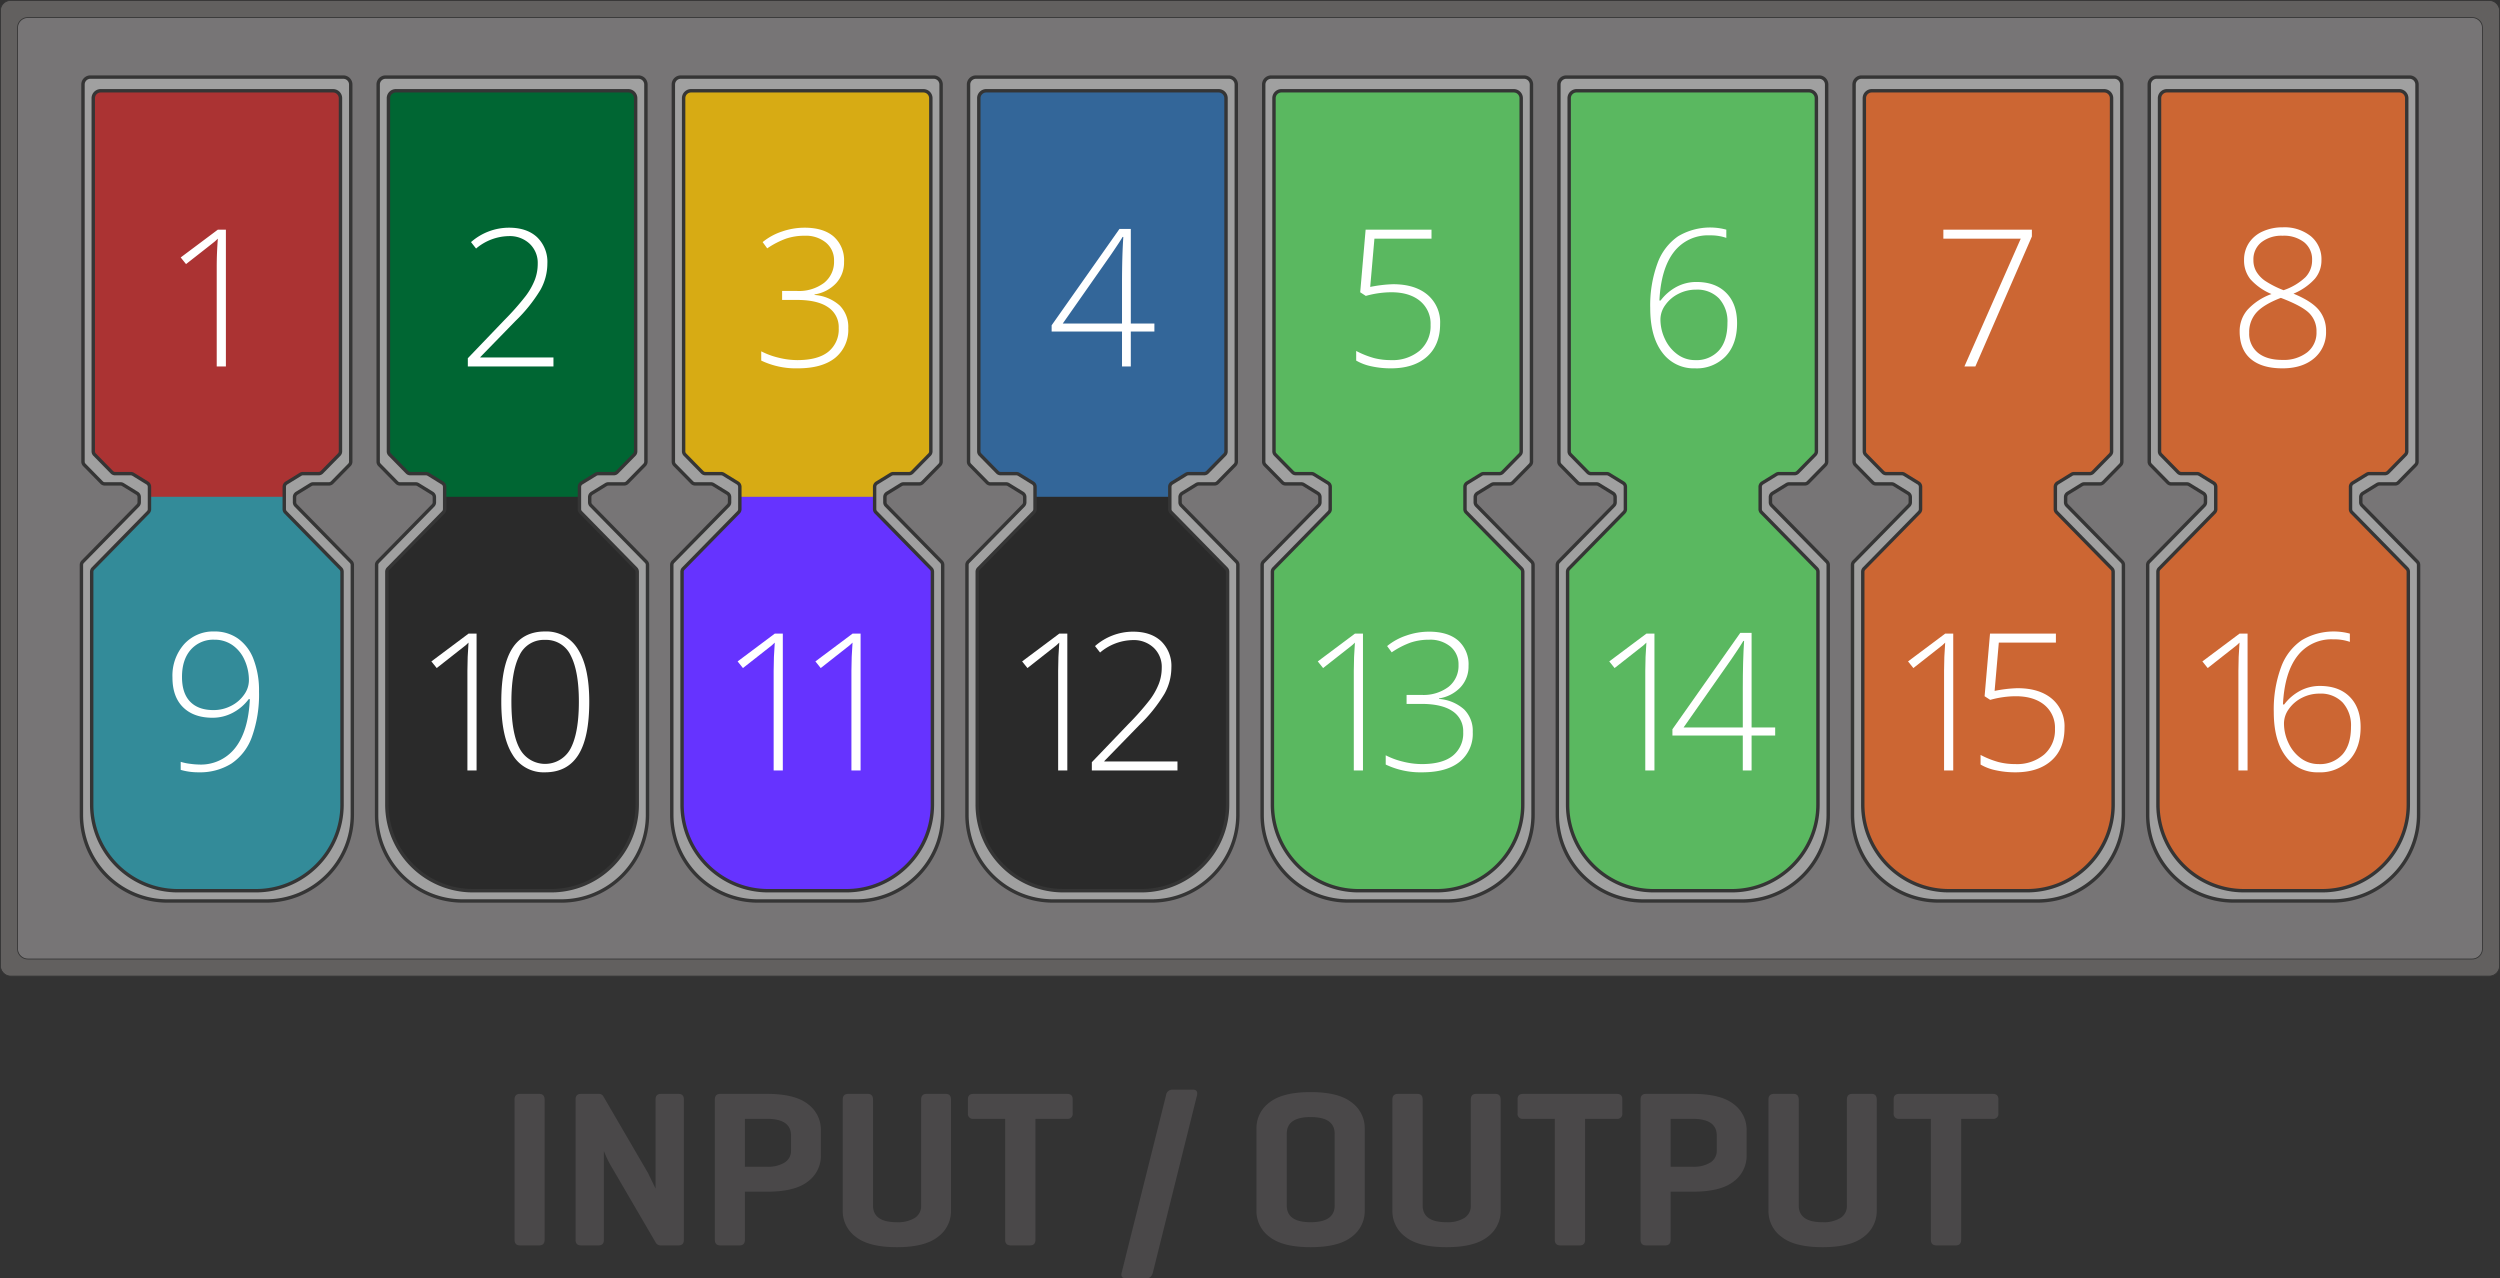 <svg xmlns="http://www.w3.org/2000/svg" xmlns:xlink="http://www.w3.org/1999/xlink" viewBox="0 0 730.25 373.411"><rect x="0" y="0" width="730.25" height="373.411" fill="#333333" stroke="none"/><style>.P{fill:#353535}.Q{fill:#a0a0a0}</style><rect width="730" height="285" x=".125" y=".125" fill="#62605f" rx="3"/><path d="M727.125 285.25h-724A3.13 3.13 0 0 1 0 282.125v-279A3.13 3.13 0 0 1 3.125 0h724a3.13 3.13 0 0 1 3.125 3.125v279a3.13 3.13 0 0 1-3.125 3.125m-724-285A2.88 2.88 0 0 0 .25 3.125v279A2.88 2.88 0 0 0 3.125 285h724a2.88 2.88 0 0 0 2.875-2.875v-279A2.88 2.88 0 0 0 727.125.25z" class="P"/><rect width="720" height="275" x="5.125" y="5.125" fill="#777576" rx="3"/><path d="M722.125 280.25h-714A3.13 3.13 0 0 1 5 277.125v-269A3.13 3.13 0 0 1 8.125 5h714a3.13 3.13 0 0 1 3.125 3.125v269a3.13 3.13 0 0 1-3.125 3.125m-714-275A2.88 2.88 0 0 0 5.25 8.125v269A2.88 2.88 0 0 0 8.125 280h714a2.88 2.88 0 0 0 2.875-2.875v-269a2.88 2.88 0 0 0-2.875-2.875z" class="P"/><path fill="#ab3333" d="M83.034 145.292v-3.087c0-.462.24-.89.634-1.132l4.13-2.531c.209-.128.449-.196.693-.196h4.568c.356 0 .698-.143.948-.398l5.064-5.164c.243-.248.38-.582.38-.929V28.681a2.17 2.17 0 0 0-2.167-2.167H29.409a2.17 2.17 0 0 0-2.167 2.167v103.176c0 .347.136.681.38.929l5.064 5.164c.25.255.591.398.948.398h4.568c.245 0 .485.068.693.196l4.131 2.531c.394.241.634.67.634 1.132v3.087z"/><use xlink:href="#B" fill="#338b99"/><use xlink:href="#C" class="Q"/><path d="M77.742 263.678h-28.79c-14.168-.013-25.651-11.492-25.67-25.66v-73a1.84 1.84 0 0 1 .519-1.276l16.124-16.444a.82.82 0 0 0 .237-.57v-1.52a.82.82 0 0 0-.397-.701l-4.135-2.543a.9.9 0 0 0-.428-.116h-4.57a1.8 1.8 0 0 1-1.311-.553l-5.057-5.157a1.84 1.84 0 0 1-.523-1.28V24.678a2.67 2.67 0 0 1 2.67-2.66h73.87a2.67 2.67 0 0 1 2.67 2.66v110.18a1.84 1.84 0 0 1-.519 1.276l-5.064 5.164c-.344.352-.815.55-1.307.55h-4.57a.85.85 0 0 0-.433.119l-4.125 2.537a.83.83 0 0 0-.402.704v1.52a.82.82 0 0 0 .233.566l16.127 16.447a1.84 1.84 0 0 1 .52 1.277v73c-.019 14.168-11.502 25.646-25.67 25.66zm-51.33-240.66a1.667 1.667 0 0 0-1.67 1.66v110.18a.84.84 0 0 0 .241.584l5.056 5.156a.8.8 0 0 0 .593.25h4.57c.33.002.653.09.938.256l4.144 2.548c.544.33.877.919.878 1.556v1.52a1.8 1.8 0 0 1-.527 1.274l-16.116 16.436a.84.84 0 0 0-.237.58v73c.018 13.616 11.054 24.647 24.67 24.66h28.79c13.616-.013 24.652-11.044 24.67-24.66v-73a.84.84 0 0 0-.239-.583l-16.118-16.438a1.8 1.8 0 0 1-.523-1.27v-1.52a1.83 1.83 0 0 1 .883-1.559l4.125-2.537a1.84 1.84 0 0 1 .952-.264h4.57a.82.82 0 0 0 .59-.247l5.063-5.164a.84.84 0 0 0 .237-.58V24.678a1.67 1.67 0 0 0-1.67-1.66zm48.33 237.66h-22.79c-14.168-.013-25.651-11.492-25.67-25.66v-68a1.84 1.84 0 0 1 .519-1.276l16.124-16.444a.82.82 0 0 0 .237-.57v-6.52a.82.82 0 0 0-.397-.701l-4.135-2.543a.9.9 0 0 0-.428-.116h-4.57a1.8 1.8 0 0 1-1.311-.553l-5.057-5.157a1.84 1.84 0 0 1-.523-1.28V28.678a2.67 2.67 0 0 1 2.67-2.66h67.87a2.67 2.67 0 0 1 2.67 2.66v103.18a1.84 1.84 0 0 1-.519 1.276l-5.064 5.164c-.344.352-.815.55-1.307.55h-4.57a.85.85 0 0 0-.433.119l-4.125 2.537a.83.83 0 0 0-.402.704v6.52a.82.82 0 0 0 .233.566l16.124 16.443a1.84 1.84 0 0 1 .523 1.28v68c-.019 14.168-11.502 25.646-25.67 25.66zm-45.33-233.66a1.667 1.667 0 0 0-1.67 1.66v103.18a.84.84 0 0 0 .241.584l5.056 5.156a.8.8 0 0 0 .593.25h4.57c.33.002.653.09.938.256l4.144 2.548c.544.33.877.919.878 1.556v6.52a1.8 1.8 0 0 1-.527 1.274l-16.116 16.436a.84.84 0 0 0-.237.58v68c.018 13.616 11.054 24.647 24.67 24.66h22.79c13.616-.013 24.652-11.044 24.67-24.66v-68a.84.84 0 0 0-.24-.584l-16.117-16.437a1.8 1.8 0 0 1-.523-1.27v-6.52a1.83 1.83 0 0 1 .883-1.559l4.125-2.537a1.84 1.84 0 0 1 .952-.264h4.57a.82.82 0 0 0 .59-.247l5.063-5.164a.84.84 0 0 0 .237-.58V28.678a1.67 1.67 0 0 0-1.67-1.66z" class="P"/><use xlink:href="#D" fill="#063"/><use xlink:href="#E" fill="#2a2a2a"/><use xlink:href="#F" class="Q"/><path d="M163.964 263.678h-28.79c-14.168-.013-25.651-11.492-25.67-25.66v-73a1.84 1.84 0 0 1 .519-1.276l16.124-16.444a.82.82 0 0 0 .237-.57v-1.52a.82.82 0 0 0-.397-.701l-4.135-2.543a.9.9 0 0 0-.428-.116h-4.57a1.8 1.8 0 0 1-1.311-.553l-5.057-5.157a1.84 1.84 0 0 1-.523-1.28V24.678a2.67 2.67 0 0 1 2.67-2.66h73.87a2.67 2.67 0 0 1 2.67 2.66v110.18a1.84 1.84 0 0 1-.52 1.277l-5.063 5.164a1.82 1.82 0 0 1-1.307.55h-4.57a.85.85 0 0 0-.433.119l-4.125 2.537a.83.83 0 0 0-.402.704v1.52a.82.82 0 0 0 .233.566l16.127 16.447a1.84 1.84 0 0 1 .52 1.277v73c-.019 14.168-11.502 25.646-25.67 25.66zm-51.33-240.66a1.667 1.667 0 0 0-1.67 1.66v110.18a.84.84 0 0 0 .241.584l5.056 5.156a.8.8 0 0 0 .593.25h4.57c.33.002.653.09.938.256l4.144 2.548c.544.33.877.919.878 1.556v1.52a1.8 1.8 0 0 1-.527 1.274l-16.116 16.436a.84.84 0 0 0-.237.58v73c.018 13.616 11.054 24.647 24.67 24.66h28.79c13.616-.013 24.652-11.044 24.67-24.66v-73a.84.84 0 0 0-.239-.583l-16.118-16.438a1.8 1.8 0 0 1-.523-1.27v-1.52a1.83 1.83 0 0 1 .883-1.559l4.125-2.537a1.84 1.84 0 0 1 .952-.264h4.57a.82.82 0 0 0 .589-.247l5.063-5.164a.84.84 0 0 0 .237-.58V24.678a1.67 1.67 0 0 0-1.67-1.66zm48.33 237.66h-22.79c-14.168-.013-25.651-11.492-25.67-25.66v-68a1.84 1.84 0 0 1 .519-1.276l16.124-16.444a.82.82 0 0 0 .237-.57v-6.52a.82.82 0 0 0-.397-.701l-4.135-2.543a.9.9 0 0 0-.428-.116h-4.57a1.8 1.8 0 0 1-1.311-.553l-5.057-5.157a1.84 1.84 0 0 1-.523-1.28V28.678a2.67 2.67 0 0 1 2.67-2.66h67.87a2.67 2.67 0 0 1 2.67 2.66v103.18a1.84 1.84 0 0 1-.52 1.277l-5.063 5.164a1.82 1.82 0 0 1-1.307.55h-4.57a.85.85 0 0 0-.433.119l-4.125 2.537a.83.83 0 0 0-.402.704v6.52a.82.82 0 0 0 .233.566l16.124 16.443a1.84 1.84 0 0 1 .523 1.28v68c-.019 14.168-11.502 25.646-25.67 25.66zm-45.33-233.66a1.667 1.667 0 0 0-1.67 1.66v103.18a.84.84 0 0 0 .241.584l5.056 5.156a.8.8 0 0 0 .593.25h4.57c.33.002.653.09.938.256l4.144 2.548c.544.33.877.919.878 1.556v6.52a1.8 1.8 0 0 1-.527 1.274l-16.116 16.436a.84.84 0 0 0-.237.58v68c.018 13.616 11.054 24.647 24.67 24.66h22.79c13.616-.013 24.652-11.044 24.67-24.66v-68a.84.84 0 0 0-.24-.584l-16.117-16.437a1.8 1.8 0 0 1-.523-1.27v-6.52a1.83 1.83 0 0 1 .883-1.559l4.125-2.537a1.84 1.84 0 0 1 .952-.264h4.57a.82.82 0 0 0 .589-.247l5.063-5.164a.84.84 0 0 0 .237-.58V28.678a1.67 1.67 0 0 0-1.67-1.66z" class="P"/><use xlink:href="#D" x="86.222" fill="#d7ab14"/><use xlink:href="#E" x="86.223" fill="#63f"/><use xlink:href="#F" x="86.223" class="Q"/><path d="M250.187 263.678h-28.79c-14.168-.013-25.651-11.492-25.67-25.66v-73a1.84 1.84 0 0 1 .519-1.276l16.124-16.444a.82.82 0 0 0 .237-.57v-1.52a.82.82 0 0 0-.397-.701l-4.134-2.543a.9.9 0 0 0-.429-.116h-4.57a1.8 1.8 0 0 1-1.311-.553l-5.056-5.157a1.84 1.84 0 0 1-.523-1.28V24.678a2.67 2.67 0 0 1 2.67-2.66h73.87a2.67 2.67 0 0 1 2.67 2.66v110.18a1.84 1.84 0 0 1-.52 1.277l-5.063 5.164a1.82 1.82 0 0 1-1.307.55h-4.57a.85.85 0 0 0-.433.119l-4.125 2.537a.83.83 0 0 0-.402.704v1.52a.82.82 0 0 0 .233.566l16.127 16.447a1.84 1.84 0 0 1 .52 1.277v73c-.019 14.168-11.502 25.646-25.67 25.66zm-51.33-240.66a1.667 1.667 0 0 0-1.67 1.66v110.18a.84.84 0 0 0 .241.584l5.056 5.156a.8.8 0 0 0 .593.25h4.57a1.9 1.9 0 0 1 .938.256l4.144 2.548c.544.33.877.919.878 1.556v1.52a1.8 1.8 0 0 1-.527 1.274l-16.116 16.436a.84.84 0 0 0-.237.58v73c.018 13.616 11.054 24.647 24.67 24.66h28.79c13.616-.013 24.652-11.044 24.67-24.66v-73a.84.84 0 0 0-.239-.583L258.5 147.998a1.8 1.8 0 0 1-.523-1.27v-1.52a1.83 1.83 0 0 1 .883-1.559l4.125-2.537a1.84 1.84 0 0 1 .952-.264h4.57a.82.82 0 0 0 .589-.247l5.063-5.164a.84.84 0 0 0 .237-.58V24.678a1.67 1.67 0 0 0-1.67-1.66zm48.33 237.66h-22.79c-14.168-.013-25.651-11.492-25.67-25.66v-68a1.84 1.84 0 0 1 .519-1.276l16.124-16.444a.82.82 0 0 0 .237-.57v-6.52a.82.82 0 0 0-.397-.701l-4.134-2.543a.9.9 0 0 0-.429-.116h-4.57a1.8 1.8 0 0 1-1.311-.553l-5.056-5.157a1.84 1.84 0 0 1-.523-1.28V28.678a2.67 2.67 0 0 1 2.67-2.66h67.87a2.67 2.67 0 0 1 2.67 2.66v103.18a1.84 1.84 0 0 1-.52 1.277l-5.063 5.164a1.82 1.82 0 0 1-1.307.55h-4.57a.85.85 0 0 0-.433.119l-4.125 2.537a.83.83 0 0 0-.402.704v6.52a.82.82 0 0 0 .233.566l16.124 16.443a1.84 1.84 0 0 1 .523 1.28v68c-.019 14.168-11.502 25.646-25.67 25.66m-45.33-233.66a1.667 1.667 0 0 0-1.67 1.66v103.18a.84.84 0 0 0 .241.584l5.056 5.156a.8.8 0 0 0 .593.25h4.57a1.9 1.9 0 0 1 .938.256l4.144 2.548c.544.33.877.919.878 1.556v6.52a1.8 1.8 0 0 1-.527 1.274l-16.116 16.436a.84.84 0 0 0-.237.58v68c.018 13.616 11.054 24.647 24.67 24.66h22.79c13.616-.013 24.652-11.044 24.67-24.66v-68a.84.84 0 0 0-.24-.584L255.5 149.998a1.8 1.8 0 0 1-.523-1.27v-6.52a1.83 1.83 0 0 1 .883-1.559l4.125-2.537a1.84 1.84 0 0 1 .952-.264h4.57a.82.82 0 0 0 .589-.247l5.063-5.164a.84.84 0 0 0 .237-.58V28.678a1.67 1.67 0 0 0-1.67-1.66z" class="P"/><path fill="#369" d="M341.701 145.292v-3.087c0-.462.24-.89.634-1.132l4.131-2.531c.209-.128.449-.196.693-.196h4.568c.356 0 .698-.143.948-.398l5.064-5.164c.243-.248.38-.582.38-.929V28.681a2.17 2.17 0 0 0-2.167-2.167h-67.875a2.17 2.17 0 0 0-2.167 2.167v103.176c0 .347.136.681.38.929l5.064 5.164c.25.254.591.398.948.398h4.568c.245 0 .485.068.693.196l4.131 2.531c.394.241.634.67.634 1.132v3.087z"/><use xlink:href="#E" x="172.445" fill="#2a2a2a"/><use xlink:href="#G" class="Q"/><path d="M336.409 263.678h-28.79c-14.168-.013-25.651-11.492-25.67-25.66v-73c.001-.477.187-.935.52-1.277l16.123-16.443a.82.82 0 0 0 .237-.57v-1.52a.82.82 0 0 0-.397-.701l-4.134-2.543a.9.9 0 0 0-.428-.116h-4.57a1.8 1.8 0 0 1-1.31-.553l-5.057-5.157a1.84 1.84 0 0 1-.523-1.28V24.678a2.67 2.67 0 0 1 2.67-2.66h73.87a2.67 2.67 0 0 1 2.67 2.66v110.18a1.84 1.84 0 0 1-.52 1.277l-5.063 5.164a1.82 1.82 0 0 1-1.307.55h-4.57a.85.85 0 0 0-.433.119l-4.125 2.537a.83.83 0 0 0-.402.704v1.52a.82.82 0 0 0 .233.566l16.127 16.447c.333.342.519.8.52 1.277v73c-.019 14.168-11.503 25.647-25.67 25.66zm-51.33-240.66a1.67 1.67 0 0 0-1.67 1.66v110.18a.84.84 0 0 0 .241.584l5.057 5.156a.8.8 0 0 0 .593.25h4.57c.33.002.653.09.938.256l4.144 2.548c.544.33.877.919.878 1.556v1.52a1.8 1.8 0 0 1-.527 1.274l-16.116 16.436a.84.84 0 0 0-.237.58v73c.018 13.616 11.055 24.647 24.67 24.66h28.79c13.616-.012 24.652-11.044 24.67-24.66v-73a.84.84 0 0 0-.24-.583l-16.117-16.438a1.8 1.8 0 0 1-.523-1.27v-1.52a1.83 1.83 0 0 1 .883-1.559l4.125-2.537a1.84 1.84 0 0 1 .952-.264h4.57a.82.82 0 0 0 .589-.247l5.063-5.164a.84.84 0 0 0 .237-.58V24.678a1.67 1.67 0 0 0-1.67-1.66zm48.33 237.66h-22.79c-14.168-.013-25.651-11.492-25.67-25.66v-68c.001-.477.187-.935.52-1.277l16.123-16.443a.82.82 0 0 0 .237-.57v-6.52a.82.82 0 0 0-.397-.701l-4.134-2.543a.9.9 0 0 0-.428-.116h-4.57a1.8 1.8 0 0 1-1.31-.553l-5.057-5.157a1.84 1.84 0 0 1-.523-1.28V28.678a2.67 2.67 0 0 1 2.67-2.66h67.87a2.67 2.67 0 0 1 2.67 2.66v103.18a1.84 1.84 0 0 1-.52 1.277l-5.063 5.164a1.82 1.82 0 0 1-1.307.55h-4.57a.85.85 0 0 0-.433.119l-4.125 2.537a.83.83 0 0 0-.402.704v6.52a.82.82 0 0 0 .233.566l16.124 16.444a1.84 1.84 0 0 1 .523 1.28v68c-.019 14.168-11.503 25.647-25.67 25.66zm-45.33-233.66a1.67 1.67 0 0 0-1.67 1.66v103.18a.84.84 0 0 0 .241.584l5.057 5.156a.8.8 0 0 0 .593.25h4.57c.33.002.653.09.938.256l4.144 2.548c.544.33.877.919.878 1.556v6.52a1.8 1.8 0 0 1-.527 1.274l-16.116 16.436a.84.84 0 0 0-.237.58v68c.018 13.616 11.055 24.647 24.67 24.66h22.79c13.616-.012 24.652-11.044 24.67-24.66v-68a.84.84 0 0 0-.241-.583l-16.116-16.437a1.8 1.8 0 0 1-.523-1.27v-6.52a1.83 1.83 0 0 1 .883-1.559l4.125-2.537a1.84 1.84 0 0 1 .952-.264h4.57a.82.82 0 0 0 .589-.247l5.063-5.164a.84.84 0 0 0 .237-.58V28.678a1.67 1.67 0 0 0-1.67-1.66z" class="P"/><g fill="#5ab860"><use xlink:href="#D" x="258.667"/><use xlink:href="#B" x="344.889"/></g><use xlink:href="#C" x="344.889" class="Q"/><path d="M422.631 263.678h-28.79c-14.168-.013-25.651-11.492-25.67-25.66v-73c.001-.477.187-.935.52-1.277l16.123-16.443a.82.82 0 0 0 .237-.57v-1.52a.82.82 0 0 0-.397-.701l-4.134-2.543a.9.9 0 0 0-.428-.116h-4.57a1.8 1.8 0 0 1-1.31-.553l-5.057-5.157a1.84 1.84 0 0 1-.523-1.28V24.678a2.67 2.67 0 0 1 2.67-2.66h73.87a2.67 2.67 0 0 1 2.67 2.66v110.18a1.84 1.84 0 0 1-.52 1.277l-5.063 5.164c-.344.352-.815.55-1.307.55h-4.57a.85.85 0 0 0-.433.119l-4.125 2.537a.83.83 0 0 0-.402.704v1.52a.82.82 0 0 0 .233.566l16.127 16.447c.333.342.519.8.52 1.277v73c-.019 14.168-11.502 25.646-25.67 25.66zm-51.33-240.66a1.667 1.667 0 0 0-1.67 1.66v110.18a.85.85 0 0 0 .24.584l5.057 5.156a.8.8 0 0 0 .593.25h4.57c.33.002.653.09.938.256l4.143 2.548c.544.33.877.919.878 1.556v1.52a1.8 1.8 0 0 1-.527 1.274l-16.116 16.436a.84.84 0 0 0-.237.58v73c.018 13.616 11.055 24.647 24.67 24.66h28.79c13.616-.013 24.652-11.044 24.67-24.66v-73a.84.84 0 0 0-.241-.583l-16.116-16.437a1.8 1.8 0 0 1-.523-1.27v-1.52a1.83 1.83 0 0 1 .883-1.559l4.125-2.537c.287-.173.617-.264.952-.264h4.57a.82.82 0 0 0 .59-.247l5.063-5.164a.84.84 0 0 0 .237-.58V24.678a1.67 1.67 0 0 0-1.67-1.66zm48.33 237.66h-22.79c-14.168-.013-25.651-11.492-25.67-25.66v-68c.001-.477.187-.935.52-1.277l16.123-16.443a.82.82 0 0 0 .237-.57v-6.52a.82.82 0 0 0-.397-.701l-4.134-2.543a.9.9 0 0 0-.428-.116h-4.57a1.8 1.8 0 0 1-1.31-.553l-5.057-5.157a1.84 1.84 0 0 1-.523-1.28V28.678a2.67 2.67 0 0 1 2.67-2.66h67.87a2.67 2.67 0 0 1 2.67 2.66v103.18a1.84 1.84 0 0 1-.52 1.277l-5.063 5.164c-.344.352-.815.55-1.307.55h-4.57a.85.85 0 0 0-.433.119l-4.125 2.537a.83.83 0 0 0-.402.704v6.52a.82.82 0 0 0 .233.566l16.124 16.444a1.84 1.84 0 0 1 .523 1.28v68c-.019 14.168-11.502 25.646-25.67 25.66zm-45.33-233.66a1.667 1.667 0 0 0-1.67 1.66v103.18a.85.85 0 0 0 .24.584l5.057 5.156a.8.8 0 0 0 .593.25h4.57c.33.002.653.09.938.256l4.143 2.548c.544.33.877.919.878 1.556v6.52a1.8 1.8 0 0 1-.527 1.274l-16.116 16.436a.84.84 0 0 0-.237.58v68c.018 13.616 11.055 24.647 24.67 24.66h22.79c13.616-.013 24.652-11.044 24.67-24.66v-68a.84.84 0 0 0-.241-.583l-16.116-16.437a1.8 1.8 0 0 1-.523-1.27v-6.52a1.83 1.83 0 0 1 .883-1.559l4.125-2.537c.287-.173.617-.264.952-.264h4.57a.82.82 0 0 0 .59-.247l5.063-5.164a.84.84 0 0 0 .237-.58V28.678a1.67 1.67 0 0 0-1.67-1.66z" class="P"/><g fill="#5ab860"><path d="M514.145 145.292v-3.087c0-.462.24-.89.634-1.132l4.13-2.531c.209-.128.449-.196.693-.196h4.568c.356 0 .698-.143.948-.398l5.064-5.164c.243-.248.38-.582.38-.929V28.681a2.17 2.17 0 0 0-2.167-2.167H460.52a2.17 2.17 0 0 0-2.167 2.167v103.176c0 .347.136.681.38.929l5.064 5.164c.25.255.591.398.948.398h4.568c.245 0 .485.068.693.196l4.131 2.531c.394.241.634.67.634 1.132v3.087z"/><use xlink:href="#E" x="344.889"/></g><use xlink:href="#G" x="172.444" class="Q"/><path d="M508.854 263.678h-28.79c-14.168-.013-25.651-11.492-25.67-25.66v-73a1.84 1.84 0 0 1 .52-1.277l16.124-16.443a.82.82 0 0 0 .237-.57v-1.52a.82.82 0 0 0-.397-.701l-4.134-2.543a.9.9 0 0 0-.428-.116h-4.57a1.8 1.8 0 0 1-1.31-.553l-5.057-5.157a1.84 1.84 0 0 1-.523-1.28V24.678a2.67 2.67 0 0 1 2.67-2.66h73.87a2.67 2.67 0 0 1 2.67 2.66v110.18a1.84 1.84 0 0 1-.519 1.276l-5.064 5.164c-.344.352-.815.55-1.307.55h-4.57a.84.84 0 0 0-.432.119l-4.126 2.537a.82.82 0 0 0-.401.704v1.52a.82.82 0 0 0 .233.566l16.128 16.448a1.84 1.84 0 0 1 .519 1.276v73c-.019 14.168-11.502 25.647-25.67 25.66zm-51.33-240.66a1.667 1.667 0 0 0-1.67 1.66v110.18a.85.85 0 0 0 .24.584l5.057 5.156a.8.8 0 0 0 .593.25h4.57c.33.002.653.09.938.256l4.143 2.548c.544.33.877.919.878 1.556v1.52c-.001.477-.19.935-.526 1.273l-16.117 16.437a.84.84 0 0 0-.237.58v73c.018 13.616 11.054 24.647 24.67 24.66h28.79c13.616-.013 24.652-11.044 24.67-24.66v-73a.84.84 0 0 0-.239-.582l-16.118-16.438a1.8 1.8 0 0 1-.523-1.27v-1.52a1.83 1.83 0 0 1 .882-1.559l4.126-2.537a1.84 1.84 0 0 1 .952-.264h4.57a.82.82 0 0 0 .59-.247l5.063-5.164a.84.84 0 0 0 .237-.58V24.678a1.67 1.67 0 0 0-1.67-1.66zm48.33 237.66h-22.79c-14.168-.013-25.651-11.492-25.67-25.66v-68a1.84 1.84 0 0 1 .52-1.277l16.124-16.443a.82.82 0 0 0 .237-.57v-6.52a.82.82 0 0 0-.397-.701l-4.134-2.543a.9.9 0 0 0-.428-.116h-4.57a1.8 1.8 0 0 1-1.31-.553l-5.057-5.157a1.84 1.84 0 0 1-.523-1.28V28.678a2.67 2.67 0 0 1 2.67-2.66h67.87a2.67 2.67 0 0 1 2.67 2.66v103.18a1.84 1.84 0 0 1-.519 1.276l-5.064 5.164c-.344.352-.815.55-1.307.55h-4.57a.84.84 0 0 0-.432.119l-4.126 2.537a.82.82 0 0 0-.401.704v6.52a.82.82 0 0 0 .233.566l16.124 16.444a1.84 1.84 0 0 1 .523 1.28v68c-.019 14.168-11.502 25.647-25.67 25.66zm-45.33-233.66a1.667 1.667 0 0 0-1.67 1.66v103.18a.85.85 0 0 0 .24.584l5.057 5.156a.8.8 0 0 0 .593.25h4.57c.33.002.653.09.938.256l4.143 2.548c.544.33.877.919.878 1.556v6.52c-.001.477-.19.935-.526 1.273l-16.117 16.437a.84.84 0 0 0-.237.58v68c.018 13.616 11.054 24.647 24.67 24.66h22.79c13.616-.013 24.652-11.044 24.67-24.66v-68a.84.84 0 0 0-.241-.584l-16.116-16.436a1.8 1.8 0 0 1-.523-1.27v-6.52a1.83 1.83 0 0 1 .882-1.559l4.126-2.537a1.84 1.84 0 0 1 .952-.264h4.57a.82.82 0 0 0 .59-.247l5.063-5.164a.84.84 0 0 0 .237-.58V28.678a1.67 1.67 0 0 0-1.67-1.66z" class="P"/><g fill="#c63"><use xlink:href="#D" x="431.111"/><use xlink:href="#E" x="431.112"/></g><use xlink:href="#F" x="431.112" class="Q"/><path d="M595.076 263.678h-28.79c-14.168-.013-25.651-11.492-25.67-25.66v-73a1.84 1.84 0 0 1 .52-1.277l16.124-16.443a.82.82 0 0 0 .237-.57v-1.52a.82.82 0 0 0-.397-.701l-4.134-2.543a.9.9 0 0 0-.428-.116h-4.57a1.8 1.8 0 0 1-1.311-.553l-5.057-5.157a1.84 1.84 0 0 1-.523-1.28V24.678a2.67 2.67 0 0 1 2.67-2.66h73.87a2.67 2.67 0 0 1 2.67 2.66v110.18a1.84 1.84 0 0 1-.519 1.276l-5.064 5.164c-.344.352-.815.55-1.307.55h-4.57a.84.84 0 0 0-.432.119l-4.126 2.537a.82.82 0 0 0-.401.704v1.52a.82.82 0 0 0 .233.566l16.128 16.448a1.84 1.84 0 0 1 .519 1.276v73c-.019 14.168-11.502 25.647-25.67 25.66zm-51.33-240.66a1.667 1.667 0 0 0-1.67 1.66v110.18a.84.84 0 0 0 .241.584l5.056 5.156a.8.8 0 0 0 .593.25h4.57c.33.002.653.09.938.256l4.143 2.548c.544.33.877.919.878 1.556v1.52c-.001.477-.19.935-.526 1.273l-16.117 16.437a.84.84 0 0 0-.237.58v73c.018 13.616 11.054 24.647 24.67 24.66h28.79c13.616-.013 24.652-11.044 24.67-24.66v-73a.84.84 0 0 0-.239-.582l-16.118-16.438a1.8 1.8 0 0 1-.523-1.27v-1.52a1.83 1.83 0 0 1 .882-1.559l4.126-2.537a1.84 1.84 0 0 1 .952-.264h4.57a.82.82 0 0 0 .59-.247l5.063-5.164a.84.84 0 0 0 .237-.58V24.678a1.67 1.67 0 0 0-1.67-1.66zm48.33 237.66h-22.79c-14.168-.013-25.651-11.492-25.67-25.66v-68a1.84 1.84 0 0 1 .52-1.277l16.124-16.443a.82.82 0 0 0 .237-.57v-6.52a.82.82 0 0 0-.397-.701l-4.134-2.543a.9.9 0 0 0-.428-.116h-4.57a1.8 1.8 0 0 1-1.311-.553l-5.057-5.157a1.84 1.84 0 0 1-.523-1.28V28.678a2.67 2.67 0 0 1 2.67-2.66h67.87a2.67 2.67 0 0 1 2.67 2.66v103.18a1.84 1.84 0 0 1-.519 1.276l-5.064 5.164c-.344.352-.815.55-1.307.55h-4.57a.84.84 0 0 0-.432.119l-4.126 2.537a.82.82 0 0 0-.401.704v6.52a.82.82 0 0 0 .233.566l16.124 16.444a1.84 1.84 0 0 1 .523 1.28v68c-.019 14.168-11.502 25.647-25.67 25.66zm-45.33-233.66a1.667 1.667 0 0 0-1.67 1.66v103.18a.84.84 0 0 0 .241.584l5.056 5.156a.8.8 0 0 0 .593.25h4.57c.33.002.653.09.938.256l4.143 2.548c.544.33.877.919.878 1.556v6.52c-.001.477-.19.935-.526 1.273l-16.117 16.437a.84.84 0 0 0-.237.58v68c.018 13.616 11.054 24.647 24.67 24.66h22.79c13.616-.013 24.652-11.044 24.67-24.66v-68a.84.84 0 0 0-.241-.584l-16.116-16.436a1.8 1.8 0 0 1-.523-1.27v-6.52a1.83 1.83 0 0 1 .882-1.559l4.126-2.537a1.84 1.84 0 0 1 .952-.264h4.57a.82.82 0 0 0 .59-.247l5.063-5.164a.84.84 0 0 0 .237-.58V28.678a1.67 1.67 0 0 0-1.67-1.66z" class="P"/><g fill="#c63"><path d="M686.589 145.292v-3.087c0-.462.24-.89.634-1.132l4.13-2.531c.209-.128.449-.196.693-.196h4.568c.356 0 .698-.143.948-.398l5.064-5.164c.243-.248.38-.582.38-.929V28.681a2.17 2.17 0 0 0-2.167-2.167h-67.875a2.17 2.17 0 0 0-2.167 2.167v103.176c0 .347.136.681.38.929l5.064 5.164c.25.254.591.398.948.398h4.568c.245 0 .485.068.693.196l4.131 2.531c.394.241.634.67.634 1.132v3.087z"/><use xlink:href="#E" x="517.334"/></g><use xlink:href="#G" x="344.889" class="Q"/><path d="M681.298 263.678h-28.79c-14.168-.013-25.651-11.492-25.67-25.66v-73a1.84 1.84 0 0 1 .519-1.276l16.124-16.444a.82.82 0 0 0 .237-.57v-1.52a.82.82 0 0 0-.397-.701l-4.135-2.543a.9.9 0 0 0-.428-.116h-4.57a1.8 1.8 0 0 1-1.311-.553l-5.057-5.157a1.84 1.84 0 0 1-.523-1.28V24.678a2.67 2.67 0 0 1 2.67-2.66h73.87a2.67 2.67 0 0 1 2.67 2.66v110.18a1.84 1.84 0 0 1-.519 1.276l-5.064 5.164c-.344.352-.815.55-1.307.55h-4.57a.84.84 0 0 0-.432.119l-4.126 2.537a.83.83 0 0 0-.402.704v1.52a.82.82 0 0 0 .233.566l16.127 16.447a1.84 1.84 0 0 1 .519 1.276v73c-.019 14.168-11.502 25.646-25.67 25.66zm-51.33-240.66a1.667 1.667 0 0 0-1.67 1.66v110.18a.84.84 0 0 0 .241.584l5.056 5.156a.8.8 0 0 0 .593.25h4.57c.33.002.653.09.938.256l4.143 2.548c.544.33.877.919.878 1.556v1.52c-.001.477-.19.935-.526 1.273l-16.117 16.437a.84.84 0 0 0-.237.58v73c.018 13.616 11.054 24.647 24.67 24.66h28.79c13.616-.013 24.652-11.044 24.67-24.66v-73a.84.84 0 0 0-.239-.582l-16.118-16.438a1.8 1.8 0 0 1-.523-1.27v-1.52a1.83 1.83 0 0 1 .883-1.559l4.125-2.537a1.84 1.84 0 0 1 .952-.264h4.57a.82.82 0 0 0 .59-.247l5.064-5.164a.84.84 0 0 0 .237-.58V24.678a1.67 1.67 0 0 0-1.67-1.66zm48.33 237.66h-22.79c-14.168-.013-25.651-11.492-25.67-25.66v-68a1.84 1.84 0 0 1 .519-1.276l16.124-16.444a.82.82 0 0 0 .237-.57v-6.52a.82.82 0 0 0-.397-.701l-4.135-2.543a.9.9 0 0 0-.428-.116h-4.57a1.8 1.8 0 0 1-1.311-.553l-5.057-5.157a1.84 1.84 0 0 1-.523-1.28V28.678a2.67 2.67 0 0 1 2.67-2.66h67.87a2.67 2.67 0 0 1 2.67 2.66v103.18a1.84 1.84 0 0 1-.519 1.276l-5.064 5.164c-.344.352-.815.55-1.307.55h-4.57a.84.84 0 0 0-.432.119l-4.126 2.537a.83.83 0 0 0-.402.704v6.52a.82.82 0 0 0 .233.566l16.124 16.443a1.84 1.84 0 0 1 .523 1.28v68c-.019 14.168-11.502 25.646-25.67 25.66zm-45.33-233.66a1.667 1.667 0 0 0-1.67 1.66v103.18a.84.84 0 0 0 .241.584l5.056 5.156a.8.8 0 0 0 .593.25h4.57c.33.002.653.09.938.256l4.143 2.548c.544.33.877.919.878 1.556v6.52c-.001.477-.19.935-.526 1.273l-16.117 16.437a.84.84 0 0 0-.237.58v68c.018 13.616 11.054 24.647 24.67 24.66h22.79c13.616-.013 24.652-11.044 24.67-24.66v-68a.84.84 0 0 0-.241-.584l-16.116-16.436a1.8 1.8 0 0 1-.523-1.27v-6.52a1.83 1.83 0 0 1 .883-1.559l4.125-2.537a1.84 1.84 0 0 1 .952-.264h4.57a.82.82 0 0 0 .59-.247l5.064-5.164a.84.84 0 0 0 .237-.58V28.678a1.67 1.67 0 0 0-1.67-1.66z" class="P"/><g fill="#fff"><path d="M65.984 107.046h-2.679V77.935q0-3.963.328-8.228-.41.409-.847.792-.438.383-8.447 6.643l-1.558-1.941 10.852-8.119h2.351zm95.681 0h-25.012v-2.405l10.633-11.098a78 78 0 0 0 6.287-7.107 20 20 0 0 0 2.651-4.702 13.2 13.2 0 0 0 .848-4.702 7.68 7.68 0 0 0-2.351-5.822 8.47 8.47 0 0 0-6.096-2.242 15.15 15.15 0 0 0-9.567 3.636l-1.476-1.886a16.83 16.83 0 0 1 11.098-4.209q5.221 0 8.214 2.788a10 10 0 0 1 2.993 7.681 15.9 15.9 0 0 1-2.009 7.667 45 45 0 0 1-7.339 9.144l-10.25 10.524v.109h21.376z"/><use xlink:href="#H"/><path d="M337.198 96.851h-6.889v10.196h-2.569V96.851h-20.556v-1.832l19.818-28.155h3.308V94.5h6.889zM327.74 94.5V83.074q0-8.255.382-13.859h-.218q-.547 1.011-3.362 5.139L310.436 94.5zm79.169-11.481q6.397 0 10.073 3.089a10.51 10.51 0 0 1 3.677 8.501q0 6.15-3.827 9.567t-10.551 3.417c-1.902.009-3.8-.188-5.659-.588a14.7 14.7 0 0 1-4.482-1.681v-2.815a26 26 0 0 0 5.248 2.091 19.6 19.6 0 0 0 4.894.587 12.33 12.33 0 0 0 8.419-2.774 9.46 9.46 0 0 0 3.171-7.503 8.57 8.57 0 0 0-3.089-6.998q-3.089-2.542-8.392-2.542a28 28 0 0 0-7.436 1.066l-1.64-1.066 1.585-18.287h19.244v2.625H401.47l-1.23 14.104a39 39 0 0 1 6.669-.793"/><use xlink:href="#I"/><path d="m573.805 107.046 16.456-37.339h-22.606v-2.625h25.859v1.996l-16.51 37.968zm93.002-40.647a12.33 12.33 0 0 1 8.187 2.597 8.68 8.68 0 0 1 3.103 7.025 8.3 8.3 0 0 1-1.927 5.413 17.4 17.4 0 0 1-6.246 4.346q5.248 2.16 7.38 4.729a9.44 9.44 0 0 1 2.132 6.232 9.86 9.86 0 0 1-3.458 7.9q-3.458 2.952-9.28 2.952-6.042 0-9.267-2.761-3.226-2.761-3.226-8.036a9.5 9.5 0 0 1 2.269-6.287 17.5 17.5 0 0 1 7.025-4.62 17 17 0 0 1-6.205-4.387 8.7 8.7 0 0 1-1.804-5.536 8.9 8.9 0 0 1 1.449-5.043 9.36 9.36 0 0 1 4.059-3.349 14 14 0 0 1 5.809-1.175m-9.813 30.806a7.11 7.11 0 0 0 2.556 5.85q2.556 2.077 7.148 2.077a11.17 11.17 0 0 0 7.216-2.2 7.26 7.26 0 0 0 2.733-5.973 7.4 7.4 0 0 0-2.146-5.508q-2.147-2.118-8.269-4.442-5.03 1.942-7.134 4.292a8.52 8.52 0 0 0-2.105 5.904zm9.759-28.346a9.5 9.5 0 0 0-6.191 1.9 6.35 6.35 0 0 0-2.337 5.207 6.53 6.53 0 0 0 .861 3.376 8.9 8.9 0 0 0 2.487 2.651 28.2 28.2 0 0 0 5.453 2.775 17.3 17.3 0 0 0 6.396-3.8 7.06 7.06 0 0 0 1.941-5.002 6.39 6.39 0 0 0-2.31-5.193 9.58 9.58 0 0 0-6.3-1.914M75.661 202.03a36.6 36.6 0 0 1-2.063 13.175 15.74 15.74 0 0 1-6.014 7.845 17.3 17.3 0 0 1-9.554 2.542 18.5 18.5 0 0 1-5.249-.711v-2.351a15.3 15.3 0 0 0 2.83.587 22 22 0 0 0 2.528.205 12.7 12.7 0 0 0 10.579-4.879q3.827-4.879 4.264-14.228h-.328a13.84 13.84 0 0 1-4.756 4.032 12.54 12.54 0 0 1-5.768 1.408q-5.55 0-8.651-3.062-3.103-3.061-3.103-8.692a13.85 13.85 0 0 1 3.403-9.731 11.44 11.44 0 0 1 8.843-3.717 11.72 11.72 0 0 1 6.888 2.063 13.06 13.06 0 0 1 4.551 6.055 25.4 25.4 0 0 1 1.599 9.458zm-13.039-15.171a8.73 8.73 0 0 0-6.889 2.911q-2.569 2.911-2.569 7.968 0 4.756 2.378 7.216t6.806 2.46a11.1 11.1 0 0 0 5.153-1.23 10.2 10.2 0 0 0 3.799-3.266 7.23 7.23 0 0 0 1.408-4.142 14.25 14.25 0 0 0-1.271-5.986 10.4 10.4 0 0 0-3.553-4.36 9.06 9.06 0 0 0-5.262-1.572z"/><use xlink:href="#J"/><path d="M172.123 204.955q0 10.524-3.212 15.581t-9.717 5.057a10.53 10.53 0 0 1-9.513-5.208q-3.253-5.208-3.253-15.431 0-10.441 3.157-15.472 3.157-5.029 9.608-5.029a10.71 10.71 0 0 1 9.622 5.207q3.308 5.208 3.308 15.294zm-22.743 0q0 9.294 2.433 13.736a8.413 8.413 0 0 0 14.911-.15q2.364-4.592 2.364-13.585 0-8.856-2.364-13.449a7.9 7.9 0 0 0-7.531-4.592 7.82 7.82 0 0 0-7.49 4.592q-2.323 4.592-2.323 13.449z"/><use xlink:href="#J" x="89.453"/><use xlink:href="#J" x="112.17"/><use xlink:href="#J" x="172.554"/><path d="M343.939 225.046h-25.012v-2.405l10.633-11.098a78 78 0 0 0 6.287-7.107 20 20 0 0 0 2.651-4.702 13.2 13.2 0 0 0 .848-4.702 7.68 7.68 0 0 0-2.351-5.822 8.47 8.47 0 0 0-6.096-2.242 15.15 15.15 0 0 0-9.567 3.636l-1.476-1.886a16.83 16.83 0 0 1 11.098-4.209q5.221 0 8.214 2.788a10 10 0 0 1 2.993 7.681 15.9 15.9 0 0 1-2.009 7.667 45 45 0 0 1-7.339 9.144l-10.25 10.524v.109h21.376z"/><use xlink:href="#J" x="258.914"/><use xlink:href="#H" x="182.411" y="118"/><use xlink:href="#J" x="344.056"/><path d="M518.529 214.851h-6.889v10.196h-2.569v-10.196h-20.556v-1.832l19.818-28.155h3.308V212.5h6.889zm-9.458-2.351v-11.426q0-8.255.382-13.859h-.218q-.547 1.011-3.362 5.139L491.768 212.5z"/><use xlink:href="#J" x="431.331"/><path d="M589.294 201.019q6.397 0 10.073 3.089a10.51 10.51 0 0 1 3.676 8.501q0 6.15-3.827 9.567t-10.551 3.417a26.3 26.3 0 0 1-5.659-.588 14.7 14.7 0 0 1-4.483-1.681v-2.815a26 26 0 0 0 5.249 2.091 19.7 19.7 0 0 0 4.893.587 12.33 12.33 0 0 0 8.419-2.774 9.46 9.46 0 0 0 3.171-7.503 8.57 8.57 0 0 0-3.089-6.998q-3.089-2.542-8.392-2.542a28 28 0 0 0-7.435 1.066l-1.64-1.066 1.585-18.287h19.244v2.625h-16.674l-1.23 14.104a39 39 0 0 1 6.67-.793"/><use xlink:href="#J" x="517.306"/><use xlink:href="#I" x="182.137" y="118"/></g><g fill="#4a4849"><path d="M159.083 321.216v40.871q0 1.693-1.562 1.692h-5.662q-1.562 0-1.562-1.692v-40.871q0-1.691 1.562-1.692h5.662q1.562 0 1.562 1.692m40.675-.065v41.001q0 1.627-1.562 1.627h-5.142a1.6 1.6 0 0 1-1.497-.781l-12.561-21.542a30.3 30.3 0 0 1-2.604-5.271v25.967q0 1.627-1.562 1.627h-5.141q-1.562 0-1.562-1.627v-41.001q0-1.626 1.562-1.627h5.141a1.47 1.47 0 0 1 1.367.651l13.082 22.453 2.212 4.556v-26.032q0-1.626 1.562-1.627h5.142q1.562 0 1.562 1.627z"/><use xlink:href="#K"/><use xlink:href="#L"/><use xlink:href="#M"/><path d="m349.636 319.98-12.886 51.739q-.456 1.691-1.887 1.692h-5.988q-1.627 0-1.236-1.692l12.951-51.739a1.85 1.85 0 0 1 1.887-1.692h5.922q1.626 0 1.236 1.692zm17.375 33.711v-24.08a9.31 9.31 0 0 1 3.807-7.582q3.807-3.026 12.007-3.026t12.007 3.026a9.31 9.31 0 0 1 3.807 7.582v24.08a9.31 9.31 0 0 1-3.807 7.582q-3.807 3.026-12.007 3.026t-12.007-3.026a9.31 9.31 0 0 1-3.807-7.582m22.843-1.562v-20.956q0-4.881-7.029-4.881-6.965 0-6.963 4.881v20.956q0 4.881 6.963 4.881 7.029 0 7.029-4.881"/><use xlink:href="#L" x="160.552"/><use xlink:href="#M" x="160.551"/><use xlink:href="#K" x="270.405"/><path d="M525.416 321.216v30.914q0 4.881 6.963 4.881a9.43 9.43 0 0 0 5.207-1.236 4.08 4.08 0 0 0 1.887-3.645v-30.914q0-1.691 1.563-1.692h5.662q1.497 0 1.496 1.692v32.476a9.31 9.31 0 0 1-3.807 7.582q-3.806 3.026-12.008 3.026-8.2 0-12.006-3.026a9.31 9.31 0 0 1-3.808-7.582v-32.476q0-1.691 1.627-1.692h5.662q1.562 0 1.563 1.692zm29.35-1.692H582.1q1.626 0 1.627 1.562v4.1a1.44 1.44 0 0 1-1.627 1.627h-9.241v35.274q0 1.693-1.562 1.692h-5.662q-1.627 0-1.627-1.692v-35.274h-9.241a1.44 1.44 0 0 1-1.627-1.627v-4.1q0-1.562 1.627-1.562z"/></g><defs><path id="B" d="M43.662 145.125v3.603a1.32 1.32 0 0 1-.38.92l-16.12 16.44a1.35 1.35 0 0 0-.38.93v68c.005 13.897 11.273 25.16 25.17 25.16h22.79c13.897.001 25.165-11.263 25.17-25.16v-68a1.34 1.34 0 0 0-.38-.93l-16.12-16.44a1.32 1.32 0 0 1-.38-.92v-3.603z"/><path id="C" d="m102.532 164.089-16.12-16.44a1.32 1.32 0 0 1-.38-.92v-1.52c0-.463.243-.892.64-1.13l4.13-2.54a1.35 1.35 0 0 1 .69-.19h4.57c.358 0 .7-.144.95-.4l5.06-5.16c.242-.249.378-.583.38-.93V24.679a2.167 2.167 0 0 0-2.17-2.16h-73.87a2.165 2.165 0 0 0-2.17 2.16v110.18c.002.347.138.681.38.93l5.06 5.16a1.3 1.3 0 0 0 .95.4h4.57c.243.003.48.068.69.19l4.13 2.54c.397.238.64.667.64 1.13v1.52a1.32 1.32 0 0 1-.38.92l-16.12 16.44a1.35 1.35 0 0 0-.38.93v73c.005 13.897 11.273 25.16 25.17 25.16h28.79c13.897.001 25.165-11.263 25.17-25.16v-73a1.34 1.34 0 0 0-.38-.93m-2.62 70.93c-.005 13.897-11.273 25.161-25.17 25.16h-22.79c-13.897 0-25.165-11.263-25.17-25.16v-68c.002-.347.138-.681.38-.93l16.12-16.44a1.32 1.32 0 0 0 .38-.92v-6.52c0-.463-.243-.892-.64-1.13l-4.13-2.54a1.4 1.4 0 0 0-.69-.19h-4.57a1.3 1.3 0 0 1-.95-.4l-5.06-5.16a1.35 1.35 0 0 1-.38-.93V28.679a2.165 2.165 0 0 1 2.17-2.16h67.87a2.167 2.167 0 0 1 2.17 2.16v103.18a1.35 1.35 0 0 1-.38.93l-5.06 5.16c-.25.256-.592.4-.95.4h-4.57a1.35 1.35 0 0 0-.69.19l-4.13 2.54c-.397.238-.64.667-.64 1.13v6.52a1.32 1.32 0 0 0 .38.92l16.12 16.44a1.34 1.34 0 0 1 .38.93z"/><path id="D" d="M169.256 145.292v-3.087c0-.462.24-.89.634-1.132l4.13-2.531c.209-.128.449-.196.693-.196h4.568c.356 0 .698-.143.948-.398l5.064-5.164c.243-.248.38-.582.38-.929V28.681a2.17 2.17 0 0 0-2.167-2.167h-67.875a2.17 2.17 0 0 0-2.167 2.167v103.176c0 .347.136.681.38.929l5.064 5.164c.25.255.591.398.948.398h4.568c.245 0 .485.068.693.196l4.131 2.531c.394.241.634.67.634 1.132v3.087z"/><path id="E" d="M129.884 145.125v3.603a1.32 1.32 0 0 1-.38.92l-16.12 16.44a1.35 1.35 0 0 0-.38.93v68c.005 13.897 11.273 25.16 25.17 25.16h22.79c13.897 0 25.165-11.263 25.17-25.16v-68a1.34 1.34 0 0 0-.38-.93l-16.12-16.44a1.32 1.32 0 0 1-.38-.92v-3.603z"/><path id="F" d="m188.754 164.089-16.12-16.44a1.32 1.32 0 0 1-.38-.92v-1.52c0-.463.243-.892.64-1.13l4.13-2.54a1.35 1.35 0 0 1 .69-.19h4.57c.358 0 .7-.144.95-.4l5.06-5.16c.242-.249.378-.583.38-.93V24.679a2.166 2.166 0 0 0-2.17-2.16h-73.87a2.165 2.165 0 0 0-2.17 2.16v110.18c.002.347.138.681.38.93l5.06 5.16c.249.258.592.402.95.4h4.57c.243.003.48.068.69.19l4.13 2.54c.397.238.64.667.64 1.13v1.52a1.32 1.32 0 0 1-.38.92l-16.12 16.44a1.35 1.35 0 0 0-.38.93v73c.005 13.897 11.273 25.16 25.17 25.16h28.79c13.897 0 25.165-11.263 25.17-25.16v-73a1.34 1.34 0 0 0-.38-.93m-2.62 70.93c-.005 13.897-11.273 25.16-25.17 25.16h-22.79c-13.897 0-25.165-11.263-25.17-25.16v-68c.002-.347.138-.681.38-.93l16.12-16.44a1.32 1.32 0 0 0 .38-.92v-6.52c0-.463-.243-.892-.64-1.13l-4.13-2.54a1.4 1.4 0 0 0-.69-.19h-4.57a1.3 1.3 0 0 1-.95-.4l-5.06-5.16a1.35 1.35 0 0 1-.38-.93V28.679a2.165 2.165 0 0 1 2.17-2.16h67.87a2.165 2.165 0 0 1 2.17 2.16v103.18a1.35 1.35 0 0 1-.38.93l-5.06 5.16c-.25.256-.592.4-.95.4h-4.57a1.35 1.35 0 0 0-.69.19l-4.13 2.54c-.397.238-.64.667-.64 1.13v6.52a1.32 1.32 0 0 0 .38.92l16.12 16.44a1.34 1.34 0 0 1 .38.93z"/><path id="G" d="m361.199 164.089-16.12-16.44a1.32 1.32 0 0 1-.38-.92v-1.52c0-.463.243-.892.64-1.13l4.13-2.54a1.35 1.35 0 0 1 .69-.19h4.57c.358 0 .7-.144.95-.4l5.06-5.16c.242-.249.378-.583.38-.93V24.679a2.167 2.167 0 0 0-2.17-2.16h-73.87a2.165 2.165 0 0 0-2.17 2.16v110.18c.002.347.138.681.38.93l5.06 5.16c.249.258.592.402.95.4h4.57c.243.003.48.068.69.19l4.13 2.54c.397.238.64.667.64 1.13v1.52a1.32 1.32 0 0 1-.38.92l-16.12 16.44a1.35 1.35 0 0 0-.38.93v73c.005 13.897 11.273 25.16 25.17 25.16h28.79c13.897 0 25.165-11.263 25.17-25.16v-73a1.34 1.34 0 0 0-.38-.93m-2.62 70.93c-.005 13.897-11.273 25.16-25.17 25.16h-22.79c-13.897 0-25.165-11.263-25.17-25.16v-68c.002-.347.138-.681.38-.93l16.12-16.44a1.32 1.32 0 0 0 .38-.92v-6.52c0-.463-.243-.892-.64-1.13l-4.13-2.54a1.4 1.4 0 0 0-.69-.19h-4.57a1.3 1.3 0 0 1-.95-.4l-5.06-5.16a1.35 1.35 0 0 1-.38-.93V28.679a2.165 2.165 0 0 1 2.17-2.16h67.87a2.167 2.167 0 0 1 2.17 2.16v103.18a1.35 1.35 0 0 1-.38.93l-5.06 5.16c-.25.256-.592.4-.95.4h-4.57a1.35 1.35 0 0 0-.69.19l-4.13 2.54c-.397.238-.64.667-.64 1.13v6.52a1.32 1.32 0 0 0 .38.92l16.12 16.44a1.34 1.34 0 0 1 .38.93z"/><path id="H" d="M246.547 76.486a8.9 8.9 0 0 1-2.337 6.26 10.85 10.85 0 0 1-6.273 3.253v.164a12.36 12.36 0 0 1 7.326 3.062 8.83 8.83 0 0 1 2.515 6.615 10.52 10.52 0 0 1-3.813 8.679q-3.813 3.075-10.975 3.075a23.5 23.5 0 0 1-10.633-2.269v-2.706a22.2 22.2 0 0 0 5.153 1.886 23 23 0 0 0 5.371.683q6.041 0 9.075-2.446a8.36 8.36 0 0 0 3.034-6.902 6.95 6.95 0 0 0-3.103-6.096q-3.103-2.132-9.116-2.132h-4.319v-2.625h4.374a12.15 12.15 0 0 0 7.886-2.364 7.82 7.82 0 0 0 2.911-6.41 6.66 6.66 0 0 0-2.364-5.344 9.23 9.23 0 0 0-6.191-2.009 16.9 16.9 0 0 0-5.439.834 24.7 24.7 0 0 0-5.522 2.856l-1.339-1.832a17.6 17.6 0 0 1 5.604-3.075 20.2 20.2 0 0 1 6.643-1.134q5.521 0 8.528 2.61a9.24 9.24 0 0 1 3.007 7.367z"/><path id="I" d="M482.034 90.017a35.6 35.6 0 0 1 2.118-13.107 16.3 16.3 0 0 1 6.014-7.886 18.26 18.26 0 0 1 14.091-1.941v2.406a13.9 13.9 0 0 0-4.811-.738 12.52 12.52 0 0 0-10.51 4.866q-3.759 4.865-4.223 14.16h.355a14.2 14.2 0 0 1 4.756-4.046 12.3 12.3 0 0 1 5.658-1.367q5.603 0 8.761 3.198t3.157 8.829q0 6.124-3.321 9.663a11.7 11.7 0 0 1-8.952 3.54 11.38 11.38 0 0 1-9.581-4.633q-3.513-4.633-3.512-12.943zm13.093 15.171a8.81 8.81 0 0 0 6.97-2.815q2.487-2.815 2.488-8.037a9.94 9.94 0 0 0-2.46-7.162 8.83 8.83 0 0 0-6.697-2.569 11.16 11.16 0 0 0-5.18 1.23 10.3 10.3 0 0 0-3.813 3.267 7.2 7.2 0 0 0-1.421 4.168 13.26 13.26 0 0 0 1.353 5.836 11.4 11.4 0 0 0 3.663 4.442 8.6 8.6 0 0 0 5.098 1.64z"/><path id="J" d="M139.209 225.046h-2.679v-29.112q0-3.963.328-8.228-.41.409-.847.792-.438.383-8.447 6.643l-1.558-1.941 10.852-8.119h2.351z"/><path id="K" d="M224.033 348.094h-6.443v13.993q0 1.693-1.562 1.692h-5.662q-1.562 0-1.562-1.692v-40.871q0-1.691 1.562-1.692h13.667q8.2 0 11.975 2.994a9.31 9.31 0 0 1 3.775 7.615v7.354a9.31 9.31 0 0 1-3.775 7.614q-3.775 2.994-11.975 2.994zm0-21.281h-6.443v13.992h6.443a9.26 9.26 0 0 0 5.174-1.236 4.04 4.04 0 0 0 1.855-3.58v-4.295q0-4.881-7.029-4.881"/><path id="L" d="M255.01 321.216v30.914q0 4.881 6.964 4.881a9.43 9.43 0 0 0 5.206-1.236 4.08 4.08 0 0 0 1.888-3.645v-30.914q0-1.691 1.562-1.692h5.662q1.496 0 1.497 1.692v32.476a9.31 9.31 0 0 1-3.807 7.582q-3.807 3.026-12.007 3.026t-12.008-3.026a9.31 9.31 0 0 1-3.807-7.582v-32.476q0-1.691 1.627-1.692h5.662q1.562 0 1.562 1.692z"/><path id="M" d="M284.361 319.524h27.334q1.626 0 1.627 1.562v4.1a1.44 1.44 0 0 1-1.627 1.627h-9.241v35.274q0 1.693-1.562 1.692h-5.662q-1.627 0-1.627-1.692v-35.274h-9.242a1.44 1.44 0 0 1-1.627-1.627v-4.1q0-1.562 1.627-1.562"/></defs></svg>